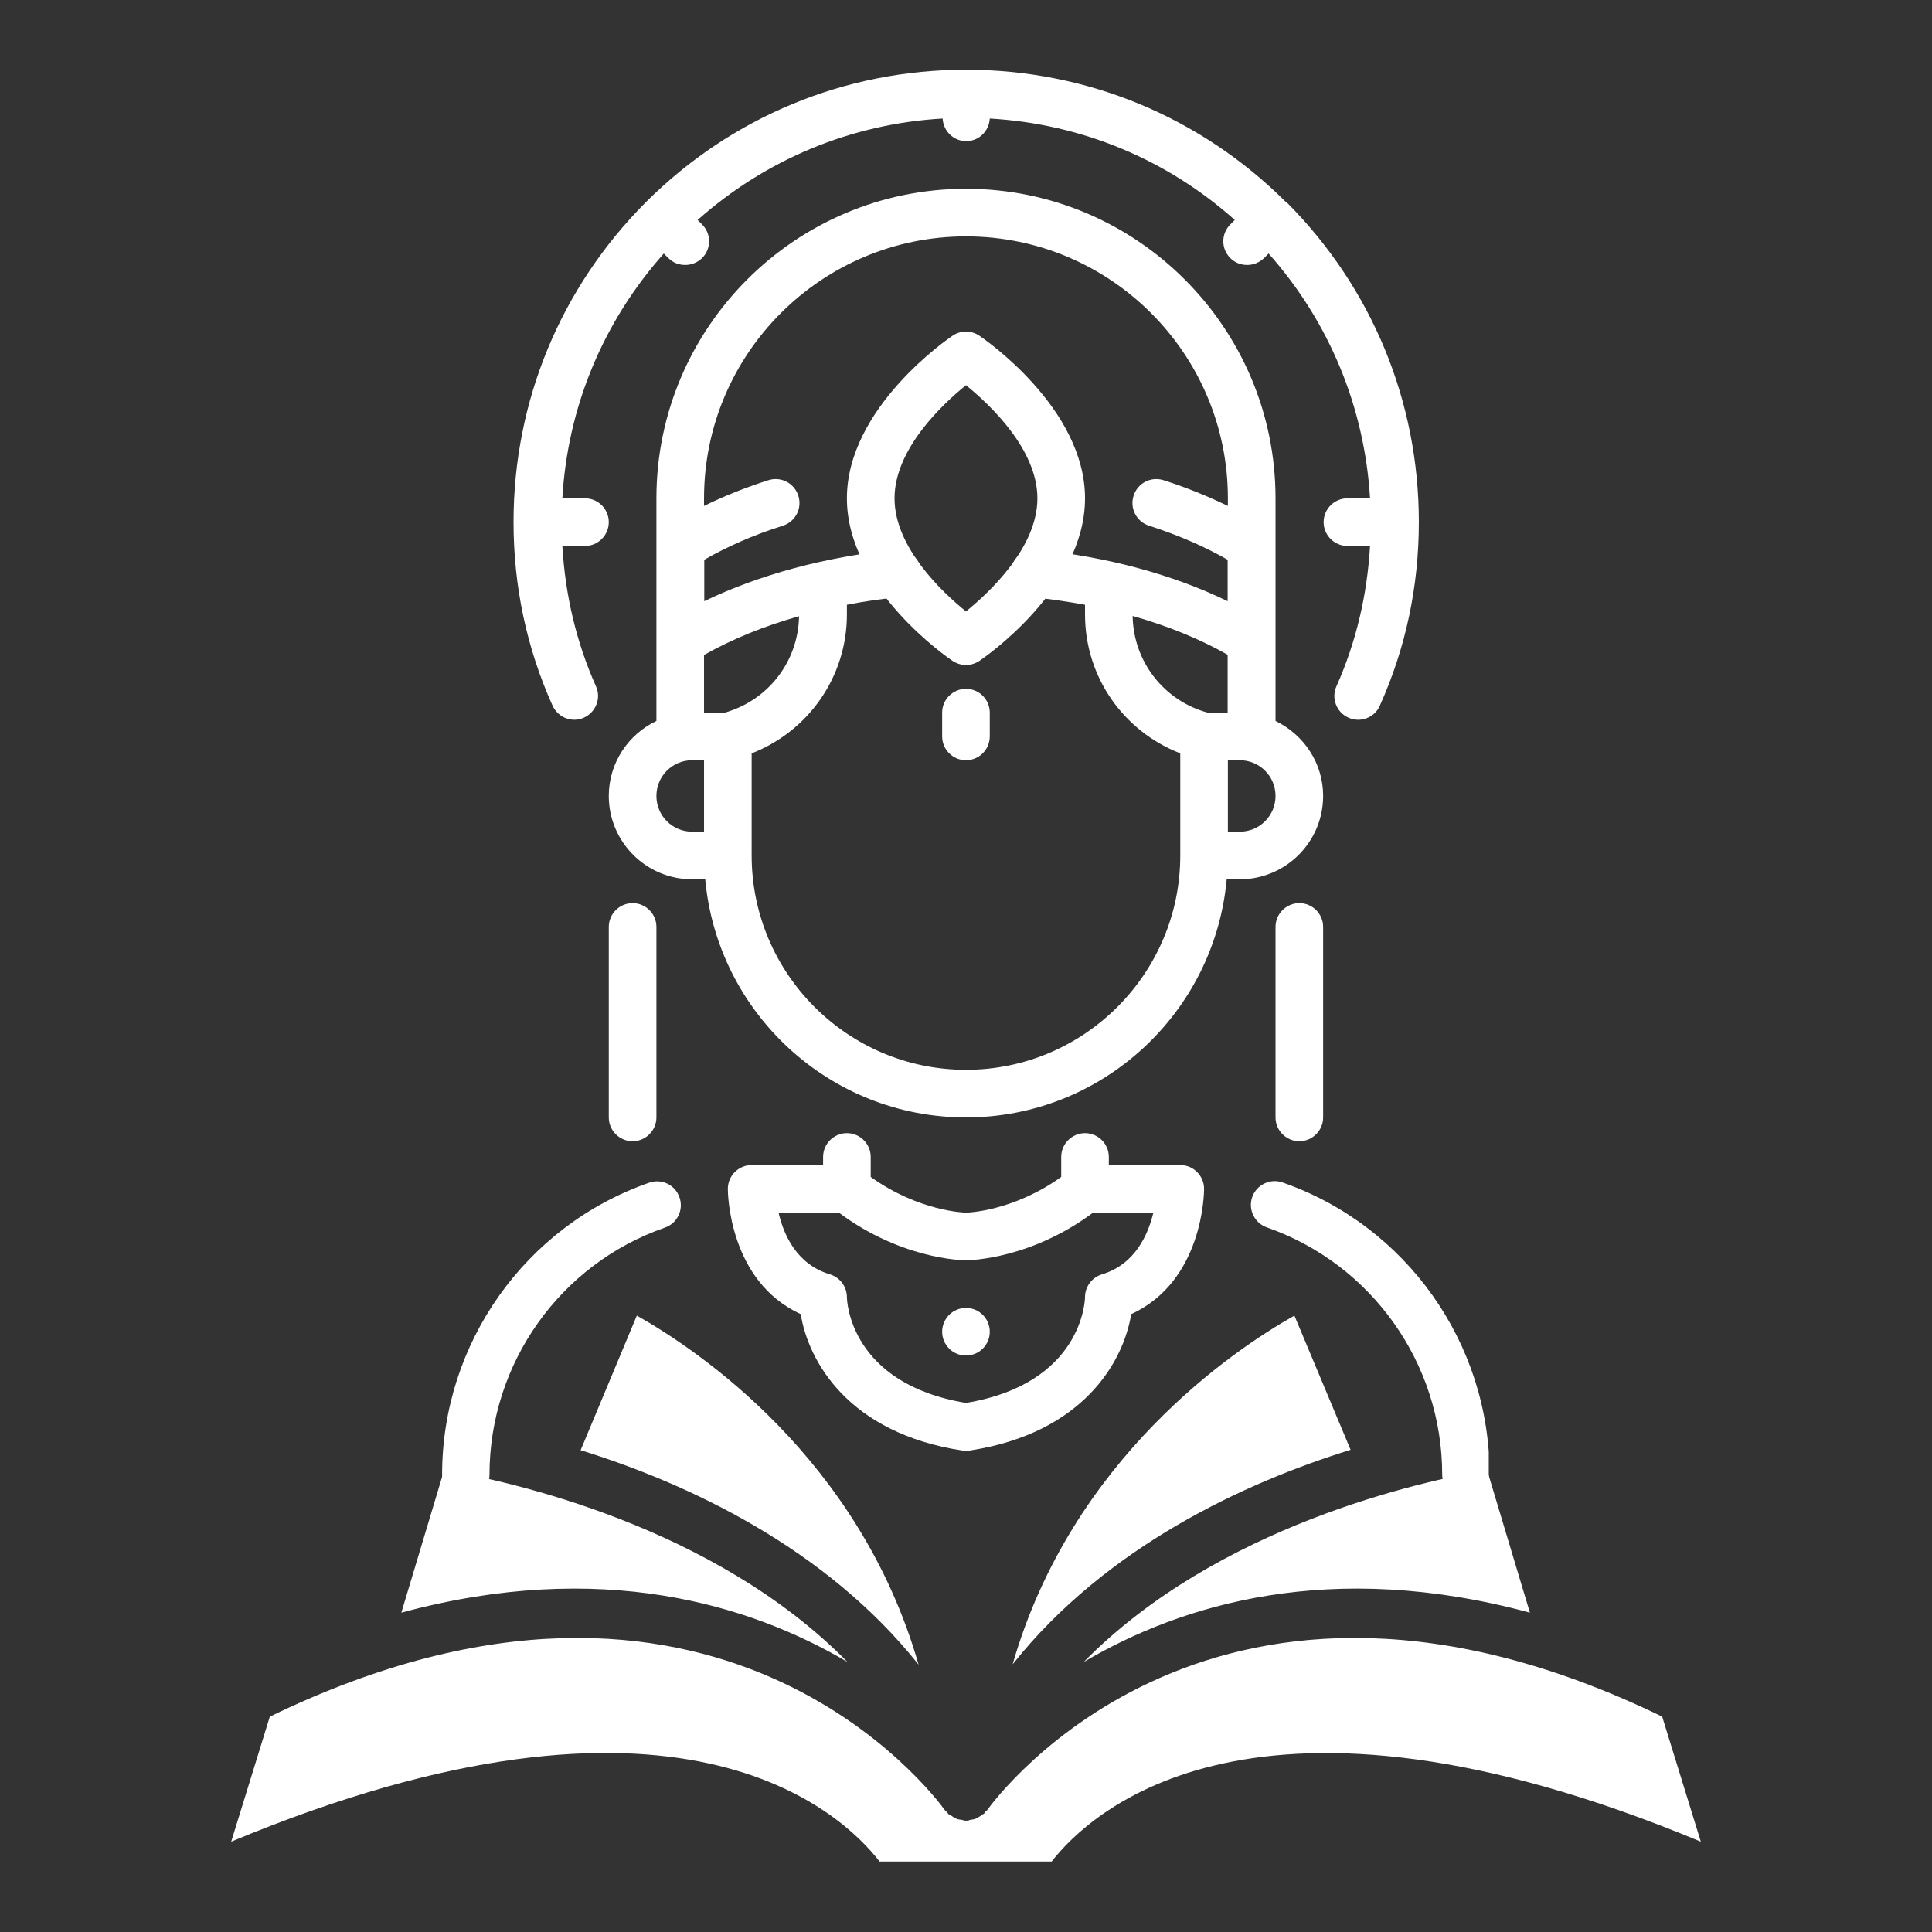 <svg xmlns="http://www.w3.org/2000/svg" xmlns:xlink="http://www.w3.org/1999/xlink" width="500" zoomAndPan="magnify" viewBox="0 0 375 375" height="500" preserveAspectRatio="xMidYMid meet" version="1.0"><rect x="0" y="0" width="375" height="375" fill="#333333" stroke="none"/><defs><clipPath id="f44f884c7a"><path d="M 99 13.531 L 276 13.531 L 276 140 L 99 140 Z M 99 13.531 " clip-rule="nonzero"/></clipPath><clipPath id="725e163e37"><path d="M 85.762 229 L 133 229 L 133 290.633 L 85.762 290.633 Z M 85.762 229 " clip-rule="nonzero"/></clipPath><clipPath id="2c78b3c412"><path d="M 242 229 L 288.969 229 L 288.969 290.633 L 242 290.633 Z M 242 229 " clip-rule="nonzero"/></clipPath><clipPath id="29c85f8538"><path d="M 44.875 255.215 L 330.188 255.215 L 330.188 361.949 L 44.875 361.949 Z M 44.875 255.215 " clip-rule="nonzero"/></clipPath></defs><path fill="#ffffff" d="M 247.578 139.938 L 247.578 96.723 C 247.578 63.586 220.633 36.641 187.492 36.641 C 154.355 36.641 127.41 63.586 127.41 96.723 L 127.41 139.938 C 121.953 142.527 118.164 148.074 118.164 154.496 C 118.164 163.418 125.422 170.672 134.34 170.672 L 136.883 170.672 C 139.242 196.555 161.008 216.891 187.492 216.891 C 213.977 216.891 235.746 196.555 238.102 170.672 L 240.645 170.672 C 249.562 170.672 256.82 163.418 256.82 154.496 C 256.82 148.074 253.031 142.574 247.578 139.938 Z M 238.332 138.32 L 234.406 138.32 C 225.898 136.008 219.984 128.383 219.844 119.555 C 226.688 121.496 232.926 124.039 238.285 127.09 L 238.285 138.273 Z M 140.582 138.32 L 136.652 138.32 L 136.652 127.137 C 142.012 124.086 148.254 121.543 155.094 119.602 C 154.953 128.43 149.039 136.008 140.535 138.367 Z M 127.41 154.496 C 127.41 150.66 130.504 147.562 134.34 147.562 L 136.652 147.562 L 136.652 161.43 L 134.34 161.43 C 130.504 161.43 127.41 158.332 127.41 154.496 Z M 187.492 207.648 C 164.566 207.648 145.895 188.977 145.895 166.051 L 145.895 146.223 C 156.941 141.926 164.383 131.34 164.383 119.277 L 164.383 117.383 C 167.711 116.734 171.133 116.227 174.645 115.902 C 177.188 115.672 179.035 113.41 178.805 110.867 C 178.574 108.324 176.309 106.523 173.766 106.707 C 160.086 108.094 147.234 111.605 136.699 116.691 L 136.699 108.648 C 141.137 106.105 146.219 103.84 151.949 102.039 C 154.398 101.254 155.742 98.664 154.953 96.215 C 154.168 93.766 151.582 92.426 149.133 93.211 C 144.648 94.645 140.488 96.309 136.652 98.203 L 136.652 96.723 C 136.652 68.668 159.438 45.883 187.492 45.883 C 215.547 45.883 238.332 68.668 238.332 96.723 L 238.332 98.203 C 234.496 96.355 230.383 94.645 225.855 93.211 C 223.406 92.426 220.816 93.766 220.031 96.215 C 219.246 98.664 220.586 101.254 223.035 102.039 C 228.766 103.887 233.852 106.105 238.285 108.648 L 238.285 116.691 C 227.75 111.559 214.898 108.047 201.219 106.707 C 198.676 106.477 196.414 108.324 196.184 110.867 C 195.949 113.41 197.801 115.672 200.34 115.902 C 203.855 116.273 207.273 116.781 210.602 117.383 L 210.602 119.277 C 210.602 131.387 218.043 141.926 229.09 146.223 L 229.09 166.051 C 229.09 188.977 210.418 207.648 187.492 207.648 Z M 240.645 161.43 L 238.332 161.43 L 238.332 147.562 L 240.645 147.562 C 244.48 147.562 247.578 150.66 247.578 154.496 C 247.578 158.332 244.48 161.43 240.645 161.43 Z M 240.645 161.43 " fill-opacity="1" fill-rule="nonzero"/><path fill="#ffffff" d="M 187.492 129.078 C 186.613 129.078 185.691 128.801 184.906 128.289 C 184.074 127.734 164.383 114.285 164.383 96.723 C 164.383 79.16 184.074 65.711 184.906 65.156 C 186.477 64.094 188.508 64.094 190.082 65.156 C 190.914 65.711 210.602 79.16 210.602 96.723 C 210.602 114.285 190.914 127.734 190.082 128.289 C 189.297 128.801 188.418 129.078 187.492 129.078 Z M 187.492 74.77 C 182.871 78.512 173.629 87.203 173.629 96.723 C 173.629 106.246 182.871 114.934 187.492 118.676 C 192.113 114.934 201.359 106.246 201.359 96.723 C 201.359 87.203 192.113 78.512 187.492 74.77 Z M 187.492 74.77 " fill-opacity="1" fill-rule="nonzero"/><g clip-path="url(#f44f884c7a)"><path fill="#ffffff" d="M 249.609 39.227 C 232.973 22.637 210.926 13.531 187.492 13.531 C 164.059 13.531 142.012 22.637 125.375 39.227 C 108.781 55.867 99.676 77.914 99.676 101.344 C 99.676 113.777 102.219 125.797 107.258 136.98 C 108.32 139.289 111.047 140.355 113.359 139.289 C 115.668 138.227 116.73 135.5 115.668 133.191 C 111.832 124.594 109.707 115.441 109.152 105.969 L 113.543 105.969 C 116.086 105.969 118.164 103.887 118.164 101.344 C 118.164 98.805 116.086 96.723 113.543 96.723 L 109.152 96.723 C 110.168 79.023 117.055 62.477 128.84 49.211 L 129.719 50.09 C 130.645 51.012 131.801 51.43 133 51.43 C 134.203 51.43 135.359 50.969 136.281 50.09 C 138.086 48.285 138.086 45.375 136.281 43.57 L 135.406 42.695 C 148.668 30.91 165.262 24.023 182.965 23.004 C 183.102 25.453 185.09 27.395 187.539 27.395 C 189.988 27.395 191.977 25.453 192.113 23.004 C 209.816 24.023 226.41 30.863 239.672 42.695 L 238.797 43.57 C 236.992 45.375 236.992 48.285 238.797 50.09 C 239.719 51.012 240.875 51.43 242.078 51.43 C 243.277 51.43 244.434 50.969 245.359 50.09 L 246.238 49.211 C 258.023 62.477 264.863 79.066 265.926 96.723 L 261.535 96.723 C 258.992 96.723 256.914 98.805 256.914 101.344 C 256.914 103.887 258.992 105.969 261.535 105.969 L 265.926 105.969 C 265.371 115.441 263.246 124.594 259.41 133.191 C 258.348 135.5 259.41 138.273 261.719 139.289 C 262.32 139.566 262.969 139.707 263.613 139.707 C 265.371 139.707 267.082 138.691 267.82 136.98 C 272.859 125.797 275.398 113.777 275.398 101.344 C 275.398 77.914 266.297 55.867 249.703 39.227 Z M 249.609 39.227 " fill-opacity="1" fill-rule="nonzero"/></g><path fill="#ffffff" d="M 187.492 244.621 C 186.938 244.621 174.184 244.484 161.52 234.363 C 160.41 233.484 159.762 232.145 159.762 230.758 L 159.762 224.562 C 159.762 222.023 161.84 219.941 164.383 219.941 C 166.926 219.941 169.004 222.023 169.004 224.562 L 169.004 228.445 C 178.434 235.195 187.398 235.379 187.539 235.379 C 187.586 235.379 196.551 235.195 205.98 228.445 L 205.98 224.562 C 205.98 222.023 208.059 219.941 210.602 219.941 C 213.145 219.941 215.223 222.023 215.223 224.562 L 215.223 230.758 C 215.223 232.145 214.578 233.484 213.469 234.363 C 200.805 244.484 188 244.621 187.492 244.621 Z M 187.492 244.621 " fill-opacity="1" fill-rule="nonzero"/><path fill="#ffffff" d="M 187.492 281.598 C 187.262 281.598 187.031 281.598 186.801 281.551 C 164.66 278.176 156.895 264.219 155.418 255.066 C 141.461 248.691 141.273 231.543 141.273 230.758 C 141.273 228.215 143.355 226.137 145.895 226.137 L 164.383 226.137 C 166.926 226.137 169.004 228.215 169.004 230.758 C 169.004 233.301 166.926 235.379 164.383 235.379 L 151.117 235.379 C 152.09 239.586 154.586 245.41 161.102 247.352 C 163.043 247.949 164.383 249.754 164.383 251.785 C 164.383 252.434 164.938 268.562 187.492 272.309 C 210.047 268.562 210.602 252.434 210.602 251.742 C 210.602 249.754 211.941 247.949 213.883 247.352 C 220.355 245.41 222.852 239.586 223.867 235.379 L 210.602 235.379 C 208.059 235.379 205.98 233.301 205.98 230.758 C 205.98 228.215 208.059 226.137 210.602 226.137 L 229.09 226.137 C 231.633 226.137 233.711 228.215 233.711 230.758 C 233.711 231.543 233.527 248.691 219.566 255.066 C 218.09 264.219 210.324 278.176 188.188 281.551 C 187.953 281.551 187.723 281.598 187.492 281.598 Z M 187.492 281.598 " fill-opacity="1" fill-rule="nonzero"/><g clip-path="url(#725e163e37)"><path fill="#ffffff" d="M 90.434 290.84 C 87.891 290.84 85.812 288.762 85.812 286.219 C 85.812 260.707 101.988 237.922 126.023 229.555 C 128.426 228.723 131.059 229.973 131.891 232.422 C 132.723 234.824 131.477 237.457 129.027 238.289 C 108.691 245.363 95.008 264.637 95.008 286.266 C 95.008 288.809 92.93 290.887 90.387 290.887 Z M 90.434 290.84 " fill-opacity="1" fill-rule="nonzero"/></g><g clip-path="url(#2c78b3c412)"><path fill="#ffffff" d="M 284.551 290.84 C 282.008 290.84 279.93 288.762 279.93 286.219 C 279.93 264.637 266.25 245.363 245.914 238.246 C 243.508 237.414 242.215 234.777 243.047 232.375 C 243.879 229.973 246.516 228.676 248.918 229.508 C 272.949 237.875 289.129 260.66 289.129 286.172 C 289.129 288.715 287.047 290.797 284.504 290.797 Z M 284.551 290.84 " fill-opacity="1" fill-rule="nonzero"/></g><path fill="#ffffff" d="M 192.113 258.488 C 192.113 258.793 192.086 259.094 192.027 259.391 C 191.965 259.688 191.879 259.977 191.762 260.258 C 191.648 260.539 191.504 260.805 191.336 261.055 C 191.168 261.309 190.977 261.543 190.762 261.758 C 190.547 261.973 190.312 262.164 190.059 262.332 C 189.809 262.5 189.543 262.641 189.262 262.758 C 188.98 262.875 188.691 262.961 188.395 263.02 C 188.098 263.082 187.797 263.109 187.492 263.109 C 187.188 263.109 186.887 263.082 186.59 263.02 C 186.293 262.961 186.004 262.875 185.723 262.758 C 185.445 262.641 185.176 262.5 184.926 262.332 C 184.672 262.164 184.438 261.973 184.223 261.758 C 184.012 261.543 183.816 261.309 183.648 261.055 C 183.48 260.805 183.34 260.539 183.223 260.258 C 183.105 259.977 183.02 259.688 182.961 259.391 C 182.902 259.094 182.871 258.793 182.871 258.488 C 182.871 258.184 182.902 257.883 182.961 257.586 C 183.02 257.289 183.105 257 183.223 256.719 C 183.34 256.438 183.48 256.172 183.648 255.922 C 183.816 255.668 184.012 255.434 184.223 255.219 C 184.438 255.004 184.672 254.812 184.926 254.645 C 185.176 254.477 185.445 254.336 185.723 254.219 C 186.004 254.102 186.293 254.016 186.59 253.957 C 186.887 253.895 187.188 253.867 187.492 253.867 C 187.797 253.867 188.098 253.895 188.395 253.957 C 188.691 254.016 188.98 254.102 189.262 254.219 C 189.543 254.336 189.809 254.477 190.059 254.645 C 190.312 254.812 190.547 255.004 190.762 255.219 C 190.977 255.434 191.168 255.668 191.336 255.922 C 191.504 256.172 191.648 256.438 191.762 256.719 C 191.879 257 191.965 257.289 192.027 257.586 C 192.086 257.883 192.113 258.184 192.113 258.488 Z M 192.113 258.488 " fill-opacity="1" fill-rule="nonzero"/><path fill="#ffffff" d="M 252.199 221.512 C 249.656 221.512 247.578 219.434 247.578 216.891 L 247.578 179.918 C 247.578 177.375 249.656 175.297 252.199 175.297 C 254.742 175.297 256.82 177.375 256.82 179.918 L 256.82 216.891 C 256.82 219.434 254.742 221.512 252.199 221.512 Z M 252.199 221.512 " fill-opacity="1" fill-rule="nonzero"/><path fill="#ffffff" d="M 122.785 221.512 C 120.246 221.512 118.164 219.434 118.164 216.891 L 118.164 179.918 C 118.164 177.375 120.246 175.297 122.785 175.297 C 125.328 175.297 127.41 177.375 127.41 179.918 L 127.41 216.891 C 127.41 219.434 125.328 221.512 122.785 221.512 Z M 122.785 221.512 " fill-opacity="1" fill-rule="nonzero"/><path fill="#ffffff" d="M 187.492 147.562 C 184.949 147.562 182.871 145.484 182.871 142.941 L 182.871 138.32 C 182.871 135.777 184.949 133.699 187.492 133.699 C 190.035 133.699 192.113 135.777 192.113 138.32 L 192.113 142.941 C 192.113 145.484 190.035 147.562 187.492 147.562 Z M 187.492 147.562 " fill-opacity="1" fill-rule="nonzero"/><g clip-path="url(#29c85f8538)"><path fill="#ffffff" d="M 296.953 313.016 C 258.293 302.555 229.352 311.383 210.355 322.59 C 236.328 296.172 275.953 287.488 288.645 285.34 Z M 251.242 255.359 L 262.152 281.406 C 241.598 287.785 214.734 300.18 196.555 323.035 C 208.055 283.039 239.52 261.965 251.242 255.359 Z M 123.609 255.359 C 135.332 261.965 166.797 282.965 178.297 323.109 C 160.117 300.254 133.254 287.859 112.699 281.48 Z M 86.207 285.34 C 98.898 287.488 138.523 296.172 164.496 322.59 C 145.5 311.383 116.559 302.555 77.898 313.016 Z M 204.121 361.324 L 170.73 361.324 C 163.383 351.828 131.621 321.328 44.875 357.465 L 52.371 333.199 C 138.895 291.199 181.637 348.859 183.418 351.383 C 183.492 351.457 183.566 351.457 183.641 351.531 C 183.715 351.68 183.789 351.828 183.938 351.902 C 184.012 351.977 184.012 351.977 184.012 352.051 C 184.16 352.199 184.309 352.273 184.531 352.348 C 184.68 352.422 184.828 352.57 184.977 352.645 C 185.125 352.719 185.273 352.867 185.496 352.941 C 185.57 352.941 185.645 353.016 185.645 353.016 C 185.941 353.164 186.312 353.164 186.684 353.238 C 186.906 353.238 187.055 353.387 187.277 353.387 C 187.352 353.387 187.426 353.387 187.5 353.387 C 187.574 353.387 187.648 353.387 187.723 353.387 C 187.945 353.387 188.094 353.312 188.316 353.238 C 188.688 353.164 188.984 353.164 189.355 353.016 C 189.43 353.016 189.504 352.941 189.504 352.941 C 189.727 352.867 189.875 352.719 190.023 352.645 C 190.172 352.57 190.32 352.496 190.469 352.348 C 190.617 352.199 190.84 352.125 190.988 352.051 C 191.062 351.977 191.062 351.977 191.062 351.902 C 191.211 351.754 191.285 351.68 191.359 351.531 C 191.434 351.457 191.508 351.457 191.582 351.383 C 193.363 348.859 236.105 291.199 322.629 333.199 L 330.125 357.465 C 243.305 321.328 211.469 351.902 204.121 361.324 Z M 204.121 361.324 " fill-opacity="1" fill-rule="nonzero"/></g></svg>